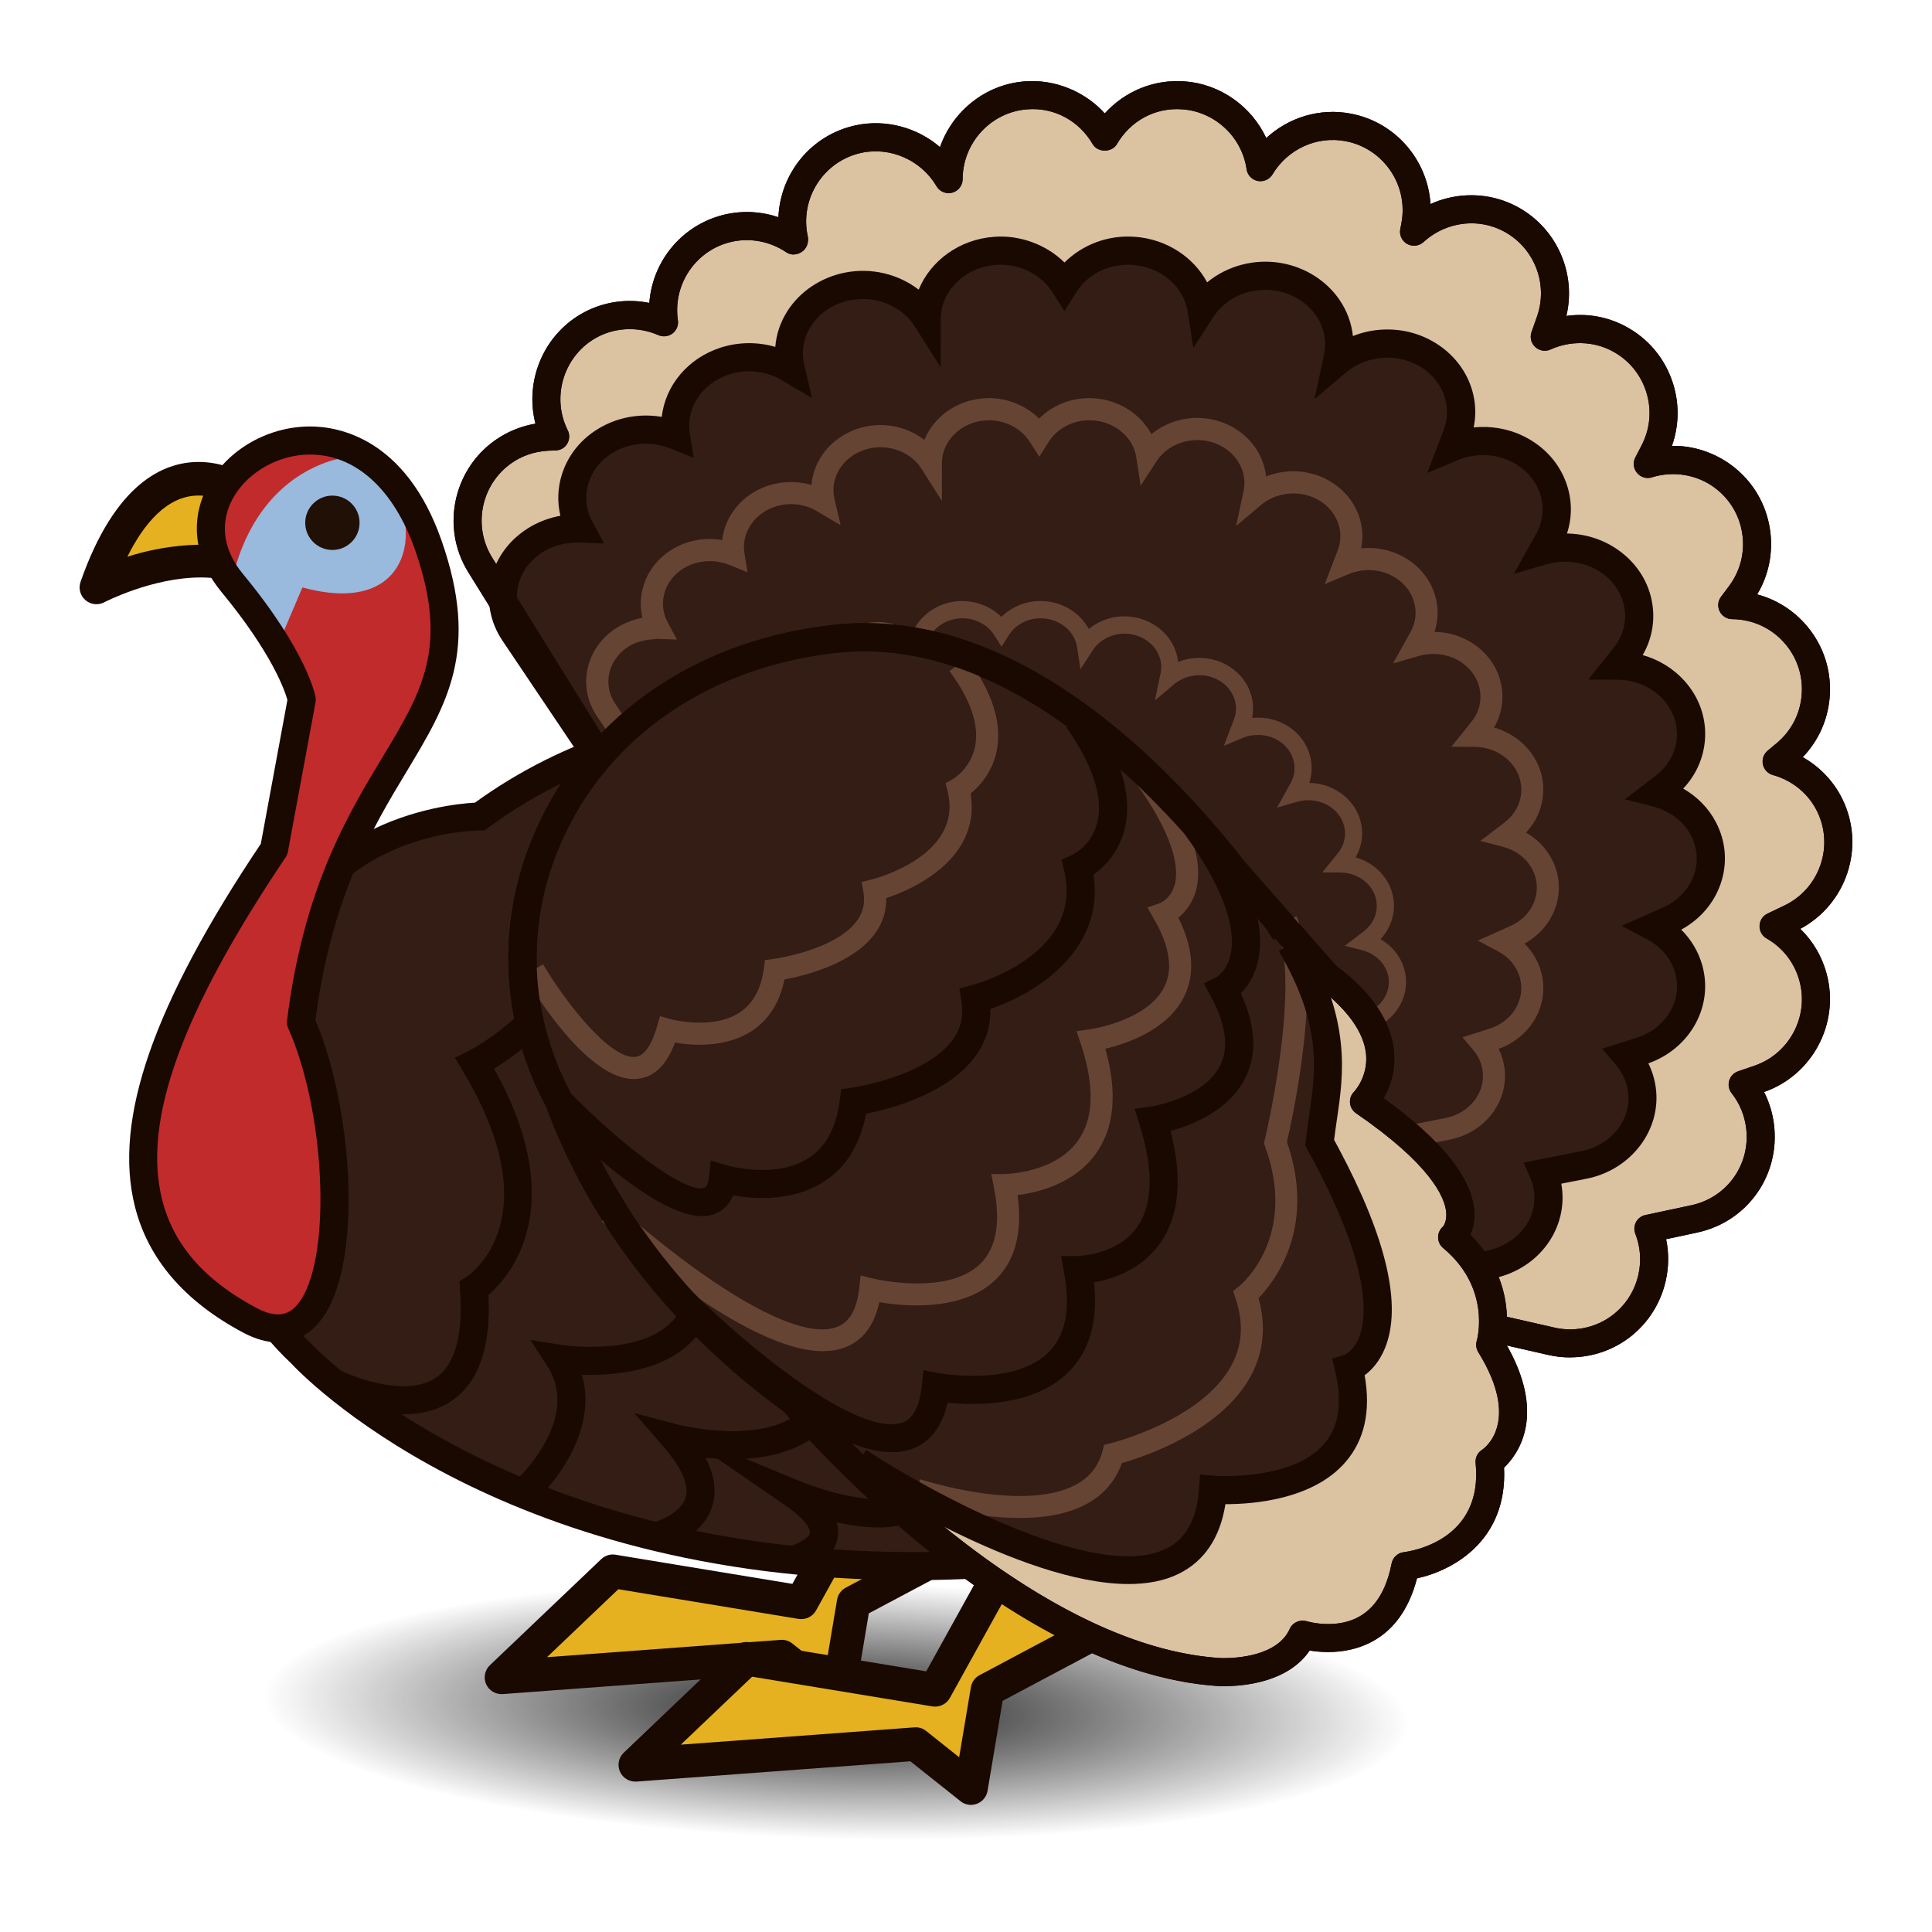<svg height="64" preserveAspectRatio="none" viewBox="0 0 64 64" width="64" xmlns="http://www.w3.org/2000/svg" xmlns:xlink="http://www.w3.org/1999/xlink"><radialGradient id="a" cx="15.438" cy="47.58" gradientTransform="matrix(1.263 .032 -.007 .284 8.543 42.644)" gradientUnits="userSpaceOnUse" r="15.021"><stop offset="0" stop-color="#1f1f1f"/><stop offset="1" stop-color="#0e0e0e" stop-opacity="0"/></radialGradient><path d="m46.885 57.151c-.061 2.551-8.706 4.403-19.302 4.136-10.596-.271-19.133-2.557-19.067-5.106.065-2.555 8.705-4.406 19.304-4.139 10.595.271 19.129 2.557 19.066 5.109z" fill="url(#a)"/><path d="m16.612 55.563 3.688-3.514 6.245 1.029 2.142-3.869-2.942-8.363 1.265-.852 4.464 11.389-3.197 1.699-.544 3.252-1.833-1.459c-0 0-3.011.223-9.287.688z" fill="#e5b120"/><path d="m27.732 56.891c-.124 0-.246-.041-.346-.121l-1.663-1.323-9.07.672c-.233.015-.454-.114-.549-.329s-.045-.466.125-.628l3.688-3.514c.126-.121.304-.175.474-.146l5.858.966 1.831-3.308-2.859-8.128c-.084-.239.004-.504.214-.646l1.265-.852c.141-.094.317-.12.476-.069.161.05.291.17.352.327l4.464 11.389c.103.263-.007.562-.257.694l-2.955 1.57-.499 2.981c-.033.194-.166.356-.349.427-.064.025-.132.037-.199.037zm-1.833-2.57c.125 0 .248.042.346.121l1.095.871.389-2.321c.029-.171.135-.318.288-.399l2.76-1.467-4.031-10.281-.333.224 2.799 7.958c.053.149.039.314-.038.454l-2.142 3.869c-.114.205-.345.313-.577.279l-5.972-.984-2.363 2.251 7.738-.573c.014-.001.027-.001.041-.001z" fill="#190901"/><path d="m21.045 58.462 3.688-3.514 6.245 1.029 2.141-3.869-2.941-8.363 1.265-.852 4.463 11.389-3.196 1.699-.544 3.252-1.833-1.459s-3.011.223-9.288.688z" fill="#e5b120"/><path d="m32.166 59.789c-.124 0-.246-.041-.346-.121l-1.663-1.323-9.071.672c-.234.013-.454-.114-.549-.329-.095-.215-.045-.466.125-.628l3.688-3.514c.126-.12.3-.174.474-.146l5.858.966 1.831-3.308-2.859-8.128c-.084-.239.004-.504.214-.646l1.265-.852c.141-.094.316-.12.476-.069.161.05.291.171.352.327l4.463 11.389c.103.263-.008.562-.257.694l-2.954 1.57-.499 2.981c-.033.194-.166.356-.349.427-.064.025-.132.037-.199.037zm-1.833-2.57c.125 0 .248.042.346.121l1.094.871.389-2.321c.029-.171.135-.318.288-.399l2.758-1.467-4.029-10.281-.333.224 2.798 7.958c.053.149.039.314-.038.454l-2.141 3.869c-.114.205-.347.315-.577.279l-5.972-.984-2.363 2.251 7.738-.573c.014-.001.027-.001.041-.001z" fill="#190901"/><path d="m60.622 26.692c-.362-.754-1.022-1.26-1.769-1.468l.3-.25c1.183-.986 1.342-2.744.355-3.926-.547-.657-1.332-.998-2.125-1.002l.267-.357c.921-1.234.666-2.981-.568-3.901-.744-.556-1.675-.676-2.498-.418l.208-.403c.709-1.366.177-3.049-1.19-3.758-.789-.41-1.679-.394-2.43-.054l.181-.512c.511-1.453-.252-3.044-1.705-3.555-1.007-.353-2.072-.085-2.807.59l.036-.186c.293-1.512-.695-2.974-2.207-3.267-1.187-.229-2.332.336-2.916 1.316-.183-1.266-1.222-2.283-2.55-2.38-1.1-.085-2.087.489-2.607 1.381-.521-.893-1.51-1.467-2.605-1.381-1.463.108-2.565 1.331-2.568 2.774-.593-1.015-1.783-1.587-2.99-1.325-1.504.329-2.458 1.814-2.129 3.318l.011.051c-.704-.479-1.612-.638-2.478-.336-1.285.446-2.031 1.738-1.841 3.035-.747-.328-1.626-.337-2.405.069-1.35.704-1.877 2.357-1.201 3.713-.54-.022-1.091.11-1.584.417-1.307.812-1.709 2.531-.897 3.839l8.168 13.149c2.184-1.85 5.005-2.972 8.091-2.972 6.918 0 12.526 5.609 12.526 12.529 0 .496-.036.982-.092 1.463l6.784 1.547c.209.049.418.07.623.07 1.271 0 2.42-.875 2.715-2.168.129-.564.076-1.129-.12-1.631l1.519-.324c1.413-.303 2.359-1.637 2.181-3.07-.064-.523-.27-.994-.575-1.381l.544-.186c1.384-.475 2.166-1.938 1.79-3.352-.197-.748-.684-1.348-1.311-1.707l.563-.27c1.388-.668 1.974-2.333 1.307-3.72z" fill="#dbc2a1"/><path d="m52.01 44.966c-.249 0-.494-.028-.729-.083l-6.782-1.546c-.23-.053-.386-.271-.358-.507.061-.515.089-.976.089-1.409 0-6.652-5.411-12.065-12.062-12.065-2.845 0-5.612 1.017-7.791 2.862-.102.088-.238.128-.373.104-.133-.021-.251-.099-.322-.214l-8.168-13.149c-.946-1.522-.477-3.532 1.046-4.479.362-.225.762-.375 1.178-.445-.371-1.432.281-2.995 1.638-3.703.659-.343 1.415-.444 2.134-.297.093-1.271.931-2.402 2.174-2.834.68-.237 1.428-.236 2.101-.005.066-1.458 1.085-2.722 2.549-3.042.997-.219 2.051.068 2.805.72.416-1.192 1.507-2.083 2.818-2.179.979-.075 1.976.328 2.64 1.062.665-.734 1.622-1.136 2.644-1.062 1.188.087 2.217.833 2.705 1.878.741-.682 1.769-1.008 2.812-.807 1.485.288 2.54 1.55 2.629 2.994.745-.341 1.624-.39 2.414-.113 1.584.557 2.467 2.222 2.087 3.819.668-.095 1.334.02 1.928.328.771.4 1.341 1.077 1.603 1.905.218.686.202 1.409-.036 2.075.681-.024 1.403.211 1.979.64.696.519 1.148 1.278 1.273 2.138.109.75-.041 1.497-.426 2.138.643.171 1.223.538 1.658 1.06.556.667.819 1.511.741 2.376-.067.743-.38 1.426-.89 1.956.572.323 1.036.812 1.323 1.408.757 1.574.126 3.464-1.404 4.279.42.407.723.921.875 1.5.435 1.636-.476 3.349-2.075 3.905.171.335.282.698.328 1.075.21 1.686-.884 3.226-2.544 3.581l-1.029.22c.096.454.091.925-.014 1.385-.34 1.489-1.643 2.529-3.168 2.529zm-6.903-2.443 6.384 1.455c.167.039.342.059.52.059 1.089 0 2.02-.743 2.262-1.807.104-.455.069-.925-.1-1.358-.05-.127-.041-.27.023-.39.064-.119.179-.205.312-.233l1.519-.324c1.186-.254 1.967-1.354 1.816-2.559-.052-.423-.218-.82-.479-1.15-.094-.118-.124-.274-.081-.419.042-.146.152-.26.295-.309l.544-.186c1.147-.394 1.803-1.621 1.491-2.793-.159-.605-.548-1.111-1.093-1.423-.149-.085-.239-.248-.232-.42.006-.173.107-.328.264-.402l.563-.27c1.154-.556 1.643-1.946 1.088-3.1-.285-.595-.823-1.04-1.475-1.221-.166-.046-.293-.181-.329-.35s.024-.344.156-.455l.3-.25c.477-.397.771-.957.826-1.575.056-.618-.132-1.221-.529-1.697-.439-.527-1.085-.832-1.771-.836-.175-.001-.335-.1-.413-.257-.078-.157-.062-.344.044-.485l.267-.357c.371-.498.526-1.109.437-1.724-.09-.614-.413-1.156-.91-1.527-.591-.441-1.374-.57-2.082-.348-.181.058-.373-.001-.494-.145s-.144-.345-.058-.512l.208-.403c.286-.551.341-1.18.153-1.772-.188-.591-.594-1.075-1.145-1.36-.622-.323-1.374-.338-2.024-.043-.17.078-.368.044-.506-.081-.137-.126-.186-.321-.124-.497l.181-.513c.425-1.208-.212-2.537-1.421-2.962-.802-.281-1.708-.085-2.338.494-.149.136-.367.16-.541.063-.175-.098-.268-.297-.229-.494l.036-.186c.243-1.257-.582-2.479-1.84-2.723-.967-.187-1.934.269-2.428 1.098-.101.169-.301.255-.49.218-.193-.039-.341-.194-.369-.389-.154-1.07-1.048-1.904-2.124-1.983-.907-.071-1.725.384-2.172 1.152-.166.286-.637.286-.803 0-.447-.767-1.269-1.226-2.168-1.152-1.198.088-2.137 1.104-2.139 2.312-0.0.209-.142.393-.344.448-.203.054-.417-.034-.522-.214-.502-.857-1.522-1.315-2.491-1.105-1.251.273-2.047 1.514-1.774 2.765.041.186-.031.403-.188.509-.157.107-.359.131-.516.025-.609-.415-1.377-.521-2.064-.282-1.05.365-1.695 1.429-1.534 2.529.025.167-.043.334-.178.437-.135.102-.315.123-.468.056-.646-.283-1.389-.264-2.004.056-1.113.58-1.562 1.968-1 3.094.074.147.064.322-.025.46-.089.138-.23.211-.41.212-.004 0-.009 0-.013 0-.523 0-.942.121-1.307.347-1.088.676-1.423 2.111-.748 3.199l7.89 12.701c2.278-1.773 5.089-2.744 7.975-2.744 7.163 0 12.991 5.829 12.991 12.994 0.0.349-.018.712-.053 1.102z" fill="#190901"/><path d="m8.459 16.582s-3.251-2.885-5.265 2.878c0 0 3.786-1.995 5.997 0z" fill="#e5b120"/><path d="m9.191 20.016c-.134 0-.268-.048-.373-.143-.546-.493-1.275-.744-2.165-.744-1.612 0-3.185.815-3.201.823-.202.106-.449.078-.622-.072-.173-.149-.237-.388-.162-.604 1.147-3.284 2.76-3.973 3.911-3.973 1.262 0 2.208.827 2.249.862.083.074.142.171.169.279l.731 2.878c.061.237-.042.486-.251.613-.089.054-.188.08-.287.08zm-2.611-3.601c-1.05 0-1.822.944-2.361 2.028 1.125-.37 2.865-.605 4.103-.146l-.354-1.394c-.231-.165-.766-.488-1.388-.488z" fill="#190901"/><path d="m56.43 27.456c-.318-.613-.899-1.024-1.558-1.193l.265-.203c1.041-.803 1.182-2.233.313-3.195-.482-.534-1.174-.812-1.872-.815l.234-.292c.812-1.004.587-2.424-.501-3.173-.656-.452-1.477-.55-2.201-.341l.183-.327c.626-1.111.155-2.48-1.049-3.058-.694-.333-1.479-.32-2.14-.043l.159-.417c.449-1.182-.223-2.476-1.504-2.893-.888-.287-1.824-.068-2.473.48l.032-.151c.258-1.229-.612-2.419-1.945-2.659-1.046-.185-2.055.274-2.569 1.071-.16-1.03-1.075-1.857-2.247-1.937-.968-.07-1.838.397-2.296 1.124-.461-.726-1.331-1.193-2.296-1.124-1.289.088-2.261 1.083-2.263 2.257-.523-.825-1.572-1.292-2.635-1.078-1.325.268-2.165 1.476-1.876 2.7l.009.042c-.62-.39-1.42-.52-2.183-.273-1.132.363-1.791 1.414-1.623 2.469-.658-.266-1.433-.274-2.12.057-1.189.572-1.655 1.917-1.058 3.021-.475-.019-.961.089-1.396.338-1.152.661-1.506 2.06-.79 3.124l7.196 10.7c1.924-1.508 4.411-2.42 7.13-2.42 6.095 0 11.039 4.563 11.039 10.192 0 .404-.032.801-.082 1.191l5.979 1.26c.184.037.367.057.548.057 1.119 0 2.132-.713 2.393-1.764.112-.461.067-.92-.106-1.328l1.339-.264c1.245-.246 2.08-1.332 1.922-2.498-.058-.424-.239-.809-.507-1.123l.479-.152c1.22-.385 1.908-1.577 1.577-2.727-.174-.607-.603-1.096-1.154-1.387l.496-.221c1.224-.543 1.739-1.898 1.15-3.027z" fill="#331d14"/><path d="m48.842 42.411c-.211 0-.426-.022-.64-.066l-6.401-1.349.054-.425c.053-.413.078-.784.078-1.133 0-5.364-4.743-9.728-10.574-9.728-2.503 0-4.933.825-6.844 2.322l-.394.308-7.475-11.115c-.41-.609-.546-1.333-.382-2.037.17-.735.642-1.355 1.326-1.749.302-.172.631-.292.974-.353-.109-.456-.092-.933.056-1.39.231-.712.747-1.292 1.455-1.632.57-.275 1.221-.361 1.846-.254.117-1.036.862-1.945 1.956-2.296.584-.188 1.224-.193 1.805-.023.034-.422.171-.826.405-1.191.414-.646 1.103-1.107 1.89-1.267.896-.18 1.788.05 2.456.562.395-.961 1.354-1.671 2.502-1.75.857-.066 1.731.261 2.327.851.595-.59 1.439-.919 2.33-.851 1.04.071 1.944.666 2.396 1.508.66-.542 1.559-.797 2.468-.637.793.143 1.493.589 1.924 1.227.245.364.393.77.437 1.189.652-.261 1.405-.291 2.087-.07.759.247 1.382.78 1.709 1.465.248.517.317 1.084.204 1.631.566-.055 1.125.038 1.629.279.721.346 1.242.935 1.471 1.661.164.521.159 1.065-.009 1.575.605.01 1.181.191 1.669.527.643.443 1.056 1.094 1.163 1.833.084.582-.03 1.161-.324 1.667.532.151 1.014.444 1.381.851.504.558.744 1.266.679 1.994-.054.594-.305 1.141-.718 1.578.467.268.846.653 1.086 1.118.334.64.388 1.367.151 2.045-.226.645-.684 1.173-1.302 1.51.327.324.565.721.692 1.165.391 1.357-.389 2.77-1.781 3.264.125.253.208.523.246.804.19 1.399-.816 2.725-2.292 3.017l-.838.165c.065.354.055.721-.033 1.081-.31 1.248-1.479 2.118-2.844 2.118zm-6.019-2.149 5.566 1.173c1.065.217 2.158-.412 2.394-1.364.085-.349.057-.706-.083-1.034l-.225-.526 1.901-.375c1.011-.199 1.678-1.051 1.552-1.979-.044-.322-.183-.628-.4-.885l-.453-.531 1.145-.364c.973-.308 1.531-1.254 1.271-2.156-.135-.468-.463-.86-.925-1.104l-.847-.447 1.371-.609c.495-.22.858-.603 1.024-1.078.152-.434.117-.898-.098-1.31-.241-.465-.701-.814-1.261-.958l-.925-.237 1.021-.785c.404-.312.651-.748.694-1.228.043-.467-.115-.924-.442-1.288-.377-.417-.935-.659-1.529-.662l-.964-.004.838-1.042c.305-.377.436-.837.368-1.298-.069-.481-.343-.908-.771-1.202-.512-.353-1.193-.456-1.809-.277l-1.085.313.733-1.313c.229-.408.279-.873.142-1.311-.15-.478-.501-.869-.986-1.102-.54-.259-1.195-.27-1.759-.033l-1 .418.546-1.43c.161-.426.142-.889-.057-1.303-.222-.463-.633-.812-1.157-.982-.693-.224-1.482-.069-2.029.393l-1.037.877.315-1.48c.092-.438 0-.891-.257-1.273-.291-.431-.771-.734-1.316-.832-.834-.149-1.674.211-2.097.866l-.662 1.025-.188-1.206c-.13-.832-.895-1.481-1.819-1.544-.791-.052-1.49.303-1.872.908l-.392.621-.394-.62c-.384-.606-1.108-.965-1.87-.909-1.026.07-1.83.858-1.832 1.795l-.002 1.595-.854-1.347c-.429-.676-1.289-1.044-2.151-.872-.541.109-1.012.421-1.291.857-.249.388-.328.842-.225 1.28l.261 1.104-.952-.562c-.526-.331-1.194-.417-1.792-.224-.892.286-1.441 1.107-1.306 1.954l.129.812-.762-.308c-.56-.227-1.209-.212-1.744.044-.476.229-.822.613-.974 1.082-.14.433-.097.895.123 1.3l.388.718-.815-.033c-.004 0-.008 0-.012 0-.456 0-.819.096-1.135.277-.458.263-.771.672-.883 1.153-.104.45-.016.915.249 1.308l6.924 10.295c2.007-1.435 4.479-2.221 7.018-2.221 6.342 0 11.503 4.78 11.503 10.657 0 .263-.013.535-.039.823z" fill="#190901"/><path d="m51.082 28.629c-.25-.483-.707-.806-1.226-.939l.209-.16c.819-.632.93-1.757.246-2.515-.38-.42-.923-.638-1.474-.641l.186-.229c.638-.79.461-1.908-.395-2.497-.517-.356-1.162-.433-1.732-.269l.144-.257c.493-.875.122-1.952-.826-2.407-.546-.262-1.163-.251-1.684-.034l.126-.329c.354-.93-.175-1.948-1.185-2.276-.698-.226-1.435-.054-1.945.378l.025-.119c.202-.968-.482-1.904-1.53-2.093-.823-.146-1.618.216-2.023.844-.125-.811-.846-1.461-1.768-1.524-.762-.055-1.447.313-1.807.884-.363-.571-1.049-.939-1.807-.884-1.015.069-1.779.853-1.781 1.776-.412-.649-1.237-1.016-2.074-.848-1.043.21-1.704 1.162-1.477 2.125l.007.033c-.488-.307-1.118-.409-1.718-.215-.891.286-1.409 1.113-1.277 1.943-.518-.209-1.128-.215-1.668.044-.935.45-1.302 1.509-.832 2.378-.374-.015-.757.07-1.099.266-.907.521-1.186 1.621-.621 2.458l5.664 8.421c1.514-1.188 3.471-1.904 5.611-1.904 4.796 0 8.687 3.591 8.687 8.021 0 .318-.025.629-.064.938l4.705.99c.145.029.289.045.432.045.881 0 1.678-.561 1.883-1.387.088-.363.053-.725-.084-1.047l1.054-.207c.979-.193 1.637-1.049 1.513-1.965-.046-.334-.188-.637-.398-.885l.376-.119c.96-.303 1.502-1.241 1.241-2.146-.137-.479-.475-.862-.908-1.092l.39-.174c.964-.428 1.369-1.493.905-2.382z" fill="#331d14"/><path d="m45.111 40.397c-.167 0-.335-.018-.504-.052l-5.038-1.061.043-.334c.037-.294.062-.589.062-.892 0-4.222-3.733-7.655-8.322-7.655-1.971 0-3.884.648-5.386 1.826l-.31.243-5.883-8.748c-.323-.479-.431-1.049-.302-1.603.134-.578.505-1.067 1.044-1.376.237-.136.497-.229.767-.278-.086-.359-.073-.734.044-1.094.182-.561.588-1.017 1.144-1.285.449-.217.961-.285 1.453-.199.092-.815.679-1.531 1.539-1.807.461-.147.964-.151 1.42-.018.027-.332.135-.65.319-.938.326-.508.868-.872 1.487-.997.705-.143 1.407.039 1.932.442.311-.756 1.066-1.315 1.97-1.376.669-.057 1.361.205 1.831.67.468-.465 1.136-.722 1.834-.67.818.056 1.53.524 1.886 1.187.52-.427 1.227-.628 1.942-.501.624.112 1.175.464 1.513.966.193.286.31.606.344.936.513-.205 1.105-.229 1.643-.056.598.194 1.088.615 1.347 1.154.194.407.249.853.16 1.284.439-.046.884.029 1.281.22.566.271.978.736 1.158 1.307.129.41.125.838-.008 1.239.477.008.931.151 1.313.415.506.348.83.86.915 1.442.066.458-.023.914-.255 1.313.419.119.798.349 1.087.669.396.439.586.997.534 1.57-.042.467-.239.897-.564 1.241.367.211.665.515.854.88.264.503.306 1.075.119 1.609-.177.507-.537.923-1.024 1.188.259.255.446.568.546.917.308 1.067-.306 2.179-1.402 2.568.099.199.164.413.194.633.149 1.102-.644 2.145-1.804 2.373l-.66.13c.051.279.043.567-.025.852-.244.982-1.164 1.666-2.238 1.666zm-4.737-1.69 4.381.923c.836.167 1.698-.325 1.885-1.072.066-.275.044-.558-.066-.816l-.176-.414 1.496-.294c.781-.154 1.318-.839 1.221-1.558-.035-.254-.144-.495-.315-.697l-.354-.419.899-.285c.766-.241 1.205-.986 1-1.696-.105-.368-.363-.677-.728-.87l-.664-.351 1.075-.48c.391-.173.678-.474.809-.848.118-.341.091-.707-.078-1.031-.189-.366-.551-.641-.992-.754l-.729-.188.808-.617c.317-.245.512-.588.545-.965.033-.368-.091-.728-.349-1.014-.297-.328-.735-.518-1.204-.521l-.761-.004.664-.821c.238-.295.341-.658.288-1.021-.055-.378-.271-.714-.605-.945-.402-.277-.941-.359-1.424-.218l-.854.245.576-1.032c.181-.321.221-.687.111-1.031-.118-.376-.394-.684-.776-.868-.425-.203-.942-.212-1.384-.026l-.789.33.432-1.126c.128-.335.112-.699-.044-1.024-.174-.365-.498-.64-.912-.774-.545-.177-1.166-.054-1.596.31l-.816.69.248-1.165c.072-.345 0-.701-.203-1.002-.229-.339-.605-.578-1.034-.655-.663-.114-1.318.167-1.651.682l-.522.808-.146-.951c-.101-.654-.703-1.166-1.432-1.215l-.125-.004c-.552 0-1.067.275-1.347.719l-.308.489-.311-.488c-.282-.444-.8-.72-1.349-.72l-.124.004c-.808.055-1.44.675-1.441 1.412l-.002 1.256-.672-1.061c-.337-.531-1.01-.82-1.693-.686-.426.086-.796.332-1.016.674-.195.305-.258.663-.177 1.008l.205.869-.749-.442c-.416-.262-.942-.329-1.411-.177-.702.225-1.134.872-1.028 1.538l.102.639-.6-.243c-.442-.178-.953-.167-1.373.035-.374.18-.646.482-.765.851-.11.341-.076.704.097 1.023l.305.564-.641-.025c-.363.029-.652.074-.903.218-.36.207-.607.529-.695.907-.083.354-.013.72.196 1.029l5.449 8.103c1.578-1.129 3.523-1.747 5.522-1.747 4.992 0 9.052 3.762 9.052 8.387 0.0.206-.01.42-.03.647z" fill="#664434"/><path d="m46.143 31.928c-.194-.375-.55-.627-.954-.73l.163-.125c.638-.492.724-1.368.191-1.958-.296-.327-.719-.497-1.147-.499l.145-.179c.497-.615.359-1.485-.307-1.944-.402-.277-.905-.337-1.349-.209l.111-.2c.384-.681.096-1.52-.643-1.874-.426-.204-.906-.196-1.311-.026l.098-.256c.275-.724-.136-1.517-.922-1.772-.544-.176-1.117-.042-1.515.294l.02-.093c.157-.753-.375-1.482-1.191-1.629-.641-.113-1.26.168-1.575.657-.097-.631-.658-1.138-1.376-1.187-.593-.043-1.127.244-1.406.688-.282-.444-.815-.731-1.406-.688-.79.054-1.385.664-1.387 1.383-.32-.506-.962-.791-1.614-.661-.812.164-1.327.904-1.149 1.654l.005.025c-.38-.239-.87-.318-1.337-.168-.693.223-1.097.867-.994 1.513-.403-.163-.878-.168-1.299.035-.728.35-1.014 1.175-.648 1.851-.291-.012-.589.055-.855.207-.706.405-.923 1.262-.483 1.914l4.409 6.557c1.179-.926 2.702-1.483 4.368-1.483 3.734 0 6.762 2.796 6.762 6.245 0 .246-.02.49-.05.729l3.663.771c.112.023.225.035.336.035.686 0 1.306-.436 1.466-1.08.068-.281.041-.564-.065-.814l.82-.162c.762-.148 1.273-.814 1.178-1.529-.036-.26-.147-.496-.311-.688l.293-.094c.747-.236 1.169-.965.966-1.67-.106-.373-.369-.672-.707-.85l.304-.137c.75-.332 1.065-1.163.704-1.854z" fill="#331d14"/><path d="m41.495 41.09c-.131 0-.264-.014-.395-.041l-3.92-.825.033-.261c.028-.227.048-.458.048-.692 0-3.286-2.906-5.961-6.478-5.961-1.536 0-3.024.506-4.192 1.423l-.241.189-4.58-6.811c-.251-.373-.335-.816-.235-1.248.104-.45.393-.83.813-1.071.185-.105.386-.178.596-.216-.067-.28-.056-.572.035-.852.141-.437.458-.792.891-1.0.35-.168.747-.222 1.131-.155.071-.634.528-1.192 1.197-1.407.358-.115.75-.118 1.106-.014.021-.258.105-.506.248-.73.253-.396.676-.679 1.158-.776.549-.11 1.095.031 1.504.344.242-.589.83-1.024 1.533-1.072.531-.034 1.061.16 1.425.521.364-.361.894-.561 1.428-.521.638.043 1.191.407 1.468.923.404-.332.952-.491 1.513-.39.485.087.914.361 1.178.751.15.223.24.472.268.729.399-.16.86-.179 1.279-.043.465.151.847.479 1.048.898.151.317.193.664.124 1.0.353-.035.69.023.998.171.44.211.761.572.9 1.017.102.319.098.653-.005.965.371.006.724.118 1.022.323.394.271.646.67.713 1.123.052.356-.019.711-.199 1.021.326.093.621.271.846.521.309.342.457.776.417 1.222-.033.364-.188.7-.44.967.285.164.518.4.665.685.205.392.238.838.093 1.253-.139.395-.419.719-.798.925.201.198.348.442.425.715.239.83-.238 1.695-1.091 1.998.076.155.127.32.151.492.115.86-.502 1.672-1.405 1.848l-.514.102c.041.218.034.442-.02.663-.189.765-.906 1.297-1.742 1.297zm-3.688-1.316 3.411.719c.656.133 1.322-.254 1.467-.835.052-.214.034-.434-.051-.635l-.138-.322 1.164-.23c.609-.118 1.026-.651.951-1.212-.027-.197-.112-.385-.245-.541l-.277-.325.7-.225c.597-.188.938-.768.779-1.319-.082-.288-.283-.528-.566-.677l-.517-.271.836-.377c.305-.135.527-.368.629-.659.094-.266.072-.551-.06-.803-.148-.285-.43-.499-.772-.586l-.567-.146.628-.481c.247-.191.398-.458.425-.752.025-.286-.071-.566-.271-.789-.231-.255-.573-.403-.938-.405l-.592-.003.517-.639c.187-.23.267-.512.226-.794-.043-.294-.211-.556-.472-.736-.314-.216-.732-.278-1.108-.17l-.663.191.446-.803c.142-.25.172-.536.087-.805-.092-.292-.307-.532-.604-.674-.33-.159-.733-.166-1.077-.021l-.613.257.335-.877c.099-.261.087-.544-.034-.797-.136-.284-.388-.498-.71-.603-.427-.136-.908-.042-1.243.241l-.633.535.19-.904c.056-.27 0-.547-.158-.781-.178-.264-.471-.449-.806-.509-.507-.089-1.026.13-1.285.531l-.407.63-.113-.741c-.078-.509-.547-.907-1.114-.945l-.098-.004c-.43 0-.831.214-1.048.559l-.24.381-.241-.38c-.22-.346-.622-.561-1.05-.561l-.096.003c-.629.043-1.122.526-1.123 1.1l-.002.978-.523-.826c-.262-.414-.788-.641-1.318-.534-.332.067-.62.258-.791.525-.152.238-.201.516-.138.785l.16.676-.583-.344c-.324-.204-.732-.257-1.099-.138-.546.176-.882.679-.8 1.197l.079.498-.467-.189c-.344-.14-.742-.13-1.068.027-.292.14-.503.375-.596.663-.086.265-.06.548.075.797l.238.44-.5-.021c-.003 0-.005 0-.008 0-.28 0-.501.059-.695.17-.281.161-.473.412-.542.706-.064.276-.01.561.152.801l4.242 6.309c1.228-.879 2.742-1.36 4.299-1.36 3.885 0 7.046 2.929 7.046 6.529 0.0.161-.007.327-.023.503z" fill="#664434"/><path d="m52.01 44.966c-.249 0-.494-.028-.729-.083l-6.782-1.546c-.23-.053-.386-.271-.358-.507.061-.515.089-.976.089-1.409 0-6.652-5.411-12.065-12.062-12.065-2.845 0-5.612 1.017-7.791 2.862-.102.088-.238.128-.373.104-.133-.021-.251-.099-.322-.214l-8.168-13.149c-.946-1.522-.477-3.532 1.046-4.479.362-.225.762-.375 1.178-.445-.371-1.432.281-2.995 1.638-3.703.659-.343 1.415-.444 2.134-.297.093-1.271.931-2.402 2.174-2.834.68-.237 1.428-.236 2.101-.005.066-1.458 1.085-2.722 2.549-3.042.997-.219 2.051.068 2.805.72.416-1.192 1.507-2.083 2.818-2.179.979-.075 1.976.328 2.64 1.062.665-.734 1.622-1.136 2.644-1.062 1.188.087 2.217.833 2.705 1.878.741-.682 1.769-1.008 2.812-.807 1.485.288 2.54 1.55 2.629 2.994.745-.341 1.624-.39 2.414-.113 1.584.557 2.467 2.222 2.087 3.819.668-.095 1.334.02 1.928.328.771.4 1.341 1.077 1.603 1.905.218.686.202 1.409-.036 2.075.681-.024 1.403.211 1.979.64.696.519 1.148 1.278 1.273 2.138.109.75-.041 1.497-.426 2.138.643.171 1.223.538 1.658 1.06.556.667.819 1.511.741 2.376-.067.743-.38 1.426-.89 1.956.572.323 1.036.812 1.323 1.408.757 1.574.126 3.464-1.404 4.279.42.407.723.921.875 1.5.435 1.636-.476 3.349-2.075 3.905.171.335.282.698.328 1.075.21 1.686-.884 3.226-2.544 3.581l-1.029.22c.096.454.091.925-.014 1.385-.34 1.489-1.643 2.529-3.168 2.529zm-6.903-2.443 6.384 1.455c.167.039.342.059.52.059 1.089 0 2.02-.743 2.262-1.807.104-.455.069-.925-.1-1.358-.05-.127-.041-.27.023-.39.064-.119.179-.205.312-.233l1.519-.324c1.186-.254 1.967-1.354 1.816-2.559-.052-.423-.218-.82-.479-1.15-.094-.118-.124-.274-.081-.419.042-.146.152-.26.295-.309l.544-.186c1.147-.394 1.803-1.621 1.491-2.793-.159-.605-.548-1.111-1.093-1.423-.149-.085-.239-.248-.232-.42.006-.173.107-.328.264-.402l.563-.27c1.154-.556 1.643-1.946 1.088-3.1-.285-.595-.823-1.04-1.475-1.221-.166-.046-.293-.181-.329-.35s.024-.344.156-.455l.3-.25c.477-.397.771-.957.826-1.575.056-.618-.132-1.221-.529-1.697-.439-.527-1.085-.832-1.771-.836-.175-.001-.335-.1-.413-.257-.078-.157-.062-.344.044-.485l.267-.357c.371-.498.526-1.109.437-1.724-.09-.614-.413-1.156-.91-1.527-.591-.441-1.374-.57-2.082-.348-.181.058-.373-.001-.494-.145s-.144-.345-.058-.512l.208-.403c.286-.551.341-1.18.153-1.772-.188-.591-.594-1.075-1.145-1.36-.622-.323-1.374-.338-2.024-.043-.17.078-.368.044-.506-.081-.137-.126-.186-.321-.124-.497l.181-.513c.425-1.208-.212-2.537-1.421-2.962-.802-.281-1.708-.085-2.338.494-.149.136-.367.16-.541.063-.175-.098-.268-.297-.229-.494l.036-.186c.243-1.257-.582-2.479-1.84-2.723-.967-.187-1.934.269-2.428 1.098-.101.169-.301.255-.49.218-.193-.039-.341-.194-.369-.389-.154-1.07-1.048-1.904-2.124-1.983-.907-.071-1.725.384-2.172 1.152-.166.286-.637.286-.803 0-.447-.767-1.269-1.226-2.168-1.152-1.198.088-2.137 1.104-2.139 2.312-0.0.209-.142.393-.344.448-.203.054-.417-.034-.522-.214-.502-.857-1.522-1.315-2.491-1.105-1.251.273-2.047 1.514-1.774 2.765.041.186-.031.403-.188.509-.157.107-.359.131-.516.025-.609-.415-1.377-.521-2.064-.282-1.05.365-1.695 1.429-1.534 2.529.025.167-.043.334-.178.437-.135.102-.315.123-.468.056-.646-.283-1.389-.264-2.004.056-1.113.58-1.562 1.968-1 3.094.074.147.064.322-.025.46-.089.138-.23.211-.41.212-.004 0-.009 0-.013 0-.523 0-.942.121-1.307.347-1.088.676-1.423 2.111-.748 3.199l7.89 12.701c2.278-1.773 5.089-2.744 7.975-2.744 7.163 0 12.991 5.829 12.991 12.994 0.0.349-.018.712-.053 1.102z" fill="#190901"/><path d="m8.924 32.932s-4.209 6.967 1.07 11.924c0 0 7.137 7.742 22.314 6.969 15.177-.773 16.105-17.654 7.123-23.539-8.981-5.885-17.653-5.576-23.539-1.239 0 0-6.04 0-6.969 5.885z" fill="#331d14"/><g fill="#190901"><path d="m30.199 52.344c-0 0-.001 0-.002 0-13.772 0-20.274-6.88-20.544-7.173-5.151-4.834-1.634-11.573-1.174-12.396.933-5.572 6.258-6.131 7.254-6.186 2.918-2.112 6.448-3.228 10.218-3.228 4.456 0 9.205 1.569 13.735 4.537 4.708 3.085 7.019 9.409 5.494 15.039-1.519 5.604-6.202 9.014-12.849 9.353-.73.037-1.44.055-2.133.055zm-4.247-28.054c-3.62 0-7.003 1.083-9.783 3.131l-.122.09-.152 0c-.231 0-5.656.08-6.511 5.492l-.061.168c-.164.271-3.948 6.709.99 11.346.087.092 6.544 6.896 19.885 6.897h.001c.678 0 1.373-.018 2.087-.054 6.219-.317 10.592-3.477 11.999-8.668 1.422-5.252-.726-11.147-5.107-14.019-4.378-2.869-8.951-4.385-13.225-4.385z"/><path d="m13.365 46.851c-1.274 0-2.494-.618-2.566-.655l.425-.826c.568.291 2.25.907 3.2.278.653-.434.927-1.418.815-2.925l-.021-.277.236-.149c.114-.074 2.823-1.92-.125-6.827l-.259-.431.451-.225c.023-.012 2.358-1.194 3.025-3.278.336-1.052.192-2.175-.43-3.34l.82-.438c.745 1.396.911 2.765.493 4.066-.605 1.884-2.269 3.092-3.064 3.578 2.545 4.562.536 6.87-.184 7.498.086 1.734-.333 2.918-1.245 3.522-.477.315-1.028.428-1.57.428z"/><path d="m17.624 49.82-.615-.697c.023-.02 2.286-2.058 1.126-3.861l-.562-.872 1.025.162c.029.006 2.785.424 3.809-.945.648-.867.484-2.394-.476-4.414l.839-.398c1.134 2.387 1.262 4.194.379 5.371-.951 1.269-2.801 1.406-3.873 1.376.515 1.749-.78 3.51-1.654 4.279z"/><path d="m21.81 51.347-.21-.905c.254-.061.948-.325 1.106-.817.167-.521-.291-1.199-.704-1.676l-.987-1.136 1.456.382c.028.007 2.763.707 4.089-.461.612-.54.841-1.438.68-2.67l.921-.121c.205 1.56-.128 2.733-.988 3.489-1.075.944-2.711.974-3.803.857.306.587.38 1.131.219 1.625-.355 1.093-1.721 1.419-1.779 1.433z"/><path d="m26.375 52.125-.231-.9c.267-.069.657-.272.687-.444.005-.032.03-.331-.834-.926l-3.617-2.491 4.058 1.679c1.16.481 3.03.914 3.561.384.27-.27.215-.908-.153-1.8l.859-.355c.536 1.299.52 2.245-.05 2.813-.668.665-1.908.577-2.941.34.052.174.062.348.032.521-.151.846-1.246 1.148-1.371 1.181z"/></g><path d="m18.526 36.493c-3.407-6.348.619-14.401 9.137-15.331 8.517-.929 15.316 10.707 15.316 10.707s8.224 16.395-11.444 17.479c0-0-9.544-3.482-13.009-12.855z" fill="#331d14"/><path d="m31.465 49.817-.089-.032c-.398-.146-9.787-3.665-13.285-13.131-1.657-3.077-1.672-6.678-.017-9.822 1.808-3.433 5.285-5.667 9.539-6.132 8.697-.957 15.494 10.467 15.768 10.935.161.319 3.572 7.251.497 12.556-1.964 3.388-6.108 5.279-12.317 5.621zm-2.829-28.243c-.305 0-.613.017-.923.05-3.942.43-7.156 2.486-8.817 5.641-1.509 2.866-1.495 6.148.04 9.008 3.204 8.654 11.723 12.23 12.673 12.605 5.818-.338 9.675-2.07 11.463-5.15 2.825-4.867-.475-11.583-.508-11.651-.048-.079-6.234-10.503-13.928-10.503z" fill="#190901"/><path d="m14.189 18.065c-2.323-6.659-9.448-2.323-6.504 1.239 2.081 2.519 2.31 3.872 2.31 3.872l-.916 4.956c-4.619 6.87-6.504 12.571-.807 15.602 3.45 1.836 3.357-6.154 1.698-9.871 1.161-9.293 6.435-9.449 4.22-15.797z" fill="#c12b2b"/><path d="m7.685 19.304s.426-3.098 3.233-4.027 4.221 5.578-.9 4.183l-.827 1.939z" fill="#99b9dd"/><path d="m9.208 44.468s0 0-0 0c-.361 0-.75-.109-1.154-.324-1.945-1.035-3.152-2.442-3.587-4.185-.718-2.87.609-6.688 4.173-12.007l.881-4.765c-.08-.291-.497-1.534-2.193-3.587-.85-1.028-1.039-2.252-.519-3.356.596-1.266 1.99-2.117 3.467-2.117.912 0 3.161.369 4.353 3.786 1.264 3.624.192 5.402-1.165 7.654-1.106 1.835-2.481 4.116-3.017 8.228 1.201 2.807 1.582 7.794.309 9.756-.492.759-1.113.918-1.547.918zm1.067-29.412c-1.107 0-2.187.651-2.626 1.584-.366.777-.226 1.618.395 2.369 2.135 2.584 2.399 4.03 2.41 4.09.009.054.009.108-.001.162l-.916 4.956c-.012.062-.036.122-.071.175-3.448 5.127-4.75 8.731-4.097 11.343.374 1.497 1.396 2.671 3.122 3.59.269.143.51.216.718.216h0c.191 0 .479-.052.767-.495 1.012-1.56.787-6.266-.431-8.992-.035-.077-.047-.163-.037-.247.548-4.387 1.996-6.789 3.159-8.718 1.327-2.202 2.204-3.656 1.084-6.869-.701-2.009-1.968-3.162-3.476-3.162z" fill="#190901"/><path d="m26.26 46.384s7.132 8.539 14.102 9.004c0 0 2.167.154 2.787-1.238 0 0 2.789.883 3.407-2.27 0 0 3.099-.363 2.788-3.461 0 0 1.747-1.084.021-3.871 0 0 .597-2.014-1.262-3.562 0 0 1.594-1.395-2.92-4.492 0 0 1.836-1.859-1.261-4.181l-3.135-3.566s2.051 2.784 2.051 9.107c0 8.553-12.553 10.854-16.579 8.531z" fill="#dbc2a1"/><path d="m40.553 55.857c-.141 0-.225-.006-.225-.006-7.084-.473-14.128-8.815-14.425-9.17-.145-.173-.144-.425.001-.597.146-.174.394-.216.587-.104.882.509 2.255.788 3.869.788 4.988 0 12.014-2.767 12.014-8.917 0-6.1-1.94-8.805-1.96-8.832-.147-.2-.111-.481.083-.637.192-.155.477-.132.64.055l3.135 3.566c1.168.863 1.834 1.853 1.91 2.877.048.645-.154 1.161-.349 1.499 1.93 1.39 2.94 2.651 3.005 3.755.019.321-.046.577-.131.77 1.4 1.383 1.26 2.99 1.152 3.562 1.392 2.373.448 3.688-.035 4.152.118 2.395-1.666 3.402-2.884 3.666-.546 2.115-2.062 2.441-2.943 2.441-.237 0-.447-.022-.612-.05-.719 1.057-2.19 1.18-2.832 1.18zm-12.68-8.402c2.324 2.398 7.514 7.135 12.52 7.469.008.001.066.004.16.004.408 0 1.771-.069 2.171-.968.096-.215.337-.32.563-.254.003.001.306.093.71.093 1.134 0 1.842-.676 2.103-2.009.039-.196.201-.347.4-.371.271-.034 2.638-.401 2.382-2.954-.018-.176.066-.348.217-.44.05-.033 1.313-.903-.129-3.232-.069-.112-.088-.249-.05-.376.02-.068.475-1.75-1.114-3.074-.104-.087-.165-.215-.167-.351-.001-.136.057-.266.159-.355-.002 0 .142-.155.109-.484-.048-.491-.5-1.568-2.986-3.275-.113-.077-.187-.202-.2-.339-.013-.137.035-.272.132-.37.017-.018.462-.494.401-1.23-.062-.73-.617-1.509-1.609-2.253l-1.217-1.378c.463 1.519.876 3.677.876 6.547 0 6.792-7.569 9.847-12.943 9.847-.902 0-1.744-.084-2.487-.244z" fill="#190901"/><circle cx="11.011" cy="17.318" fill="#211005" r=".9"/><path d="m23.791 42.069s3.447 6.309 4.279 6.252 11.726 6.994 12.114 1.027c0 0 4.951.619 4.5-4.027 0 0 1.949-.635.5-3.717l-1.467-3.752s.709-1.391-.413-4.455c-1.121-3.066-4.338-6.814-6.814-7.125-2.478-.31-19.048 1.238-12.698 15.796z" fill="#331d14"/><path d="m30.365 49.349s5.684 1.885 6.508-1.184c0 0 5.703-1.375 4.402-5.271 0 0 2.177-1.742.976-5.041 0 0 1.276-5.28.361-7.352" fill="#331d14"/><path d="m33.771 50.286c-1.711 0-3.418-.556-3.521-.591l.23-.693c.034.011 3.422 1.114 5.159.181.458-.247.747-.611.881-1.112l.057-.21.211-.051c.029-.007 2.988-.743 3.99-2.552.378-.685.428-1.42.151-2.248l-.08-.24.197-.16c.08-.065 1.953-1.635.861-4.632l-.037-.104.025-.107c.013-.052 1.237-5.183.382-7.119l.67-.295c.891 2.018-.133 6.69-.315 7.479.986 2.843-.413 4.627-.941 5.17.26.936.168 1.813-.274 2.611-1.004 1.812-3.515 2.643-4.254 2.853-.21.596-.605 1.053-1.178 1.361-.635.341-1.424.459-2.213.459z" fill="#664434"/><path d="m20.181 40.188s8.096 7.461 8.646 2.518c0 0 5.407 1.346 4.455-3.449 0 0 4.464 0 2.865-4.795 0 0 4.474-.602 2.396-4.198 0 0 2.278-.789-.938-4.964" fill="#331d14"/><path d="m27.269 44.761c-2.584 0-6.818-3.827-7.335-4.304l.495-.537c1.453 1.338 5.594 4.677 7.295 4.037.418-.156.66-.579.74-1.291l.046-.415.405.101c.025.007 2.437.586 3.547-.475.54-.516.695-1.373.462-2.549l-.086-.436.443-.001c.017 0 1.65-.02 2.427-1.101.527-.734.559-1.816.093-3.214l-.14-.418.438-.06c.019-.003 1.916-.275 2.476-1.416.287-.588.171-1.34-.347-2.237l-.222-.383.418-.145c.01-.003.358-.142.487-.601.133-.472.103-1.592-1.595-3.795l.58-.446c1.456 1.891 2.031 3.395 1.71 4.469-.12.401-.353.679-.574.854.495.991.562 1.867.197 2.609-.547 1.113-1.916 1.569-2.613 1.734.408 1.451.302 2.62-.317 3.48-.725 1.005-1.944 1.289-2.59 1.368.169 1.238-.08 2.184-.743 2.816-1.104 1.051-3.019.87-3.838.731-.167.775-.551 1.28-1.148 1.503-.217.082-.457.119-.711.119z" fill="#664434"/><path d="m17.676 32.129s3.37 5.723 4.438 1.981c0 0 3.17.898 3.551-1.981 0 0 3.678-.479 3.296-2.64 0 0 3.411-.849 2.784-3.363 0 0 2.147-1.208 0-4.112" fill="#331d14"/><path d="m20.994 35.745c-1.534 0-3.288-2.843-3.633-3.43l.63-.371c.787 1.334 2.257 3.168 3.062 3.066.363-.046.586-.569.709-1l.1-.35.351.099c.014.004 1.386.376 2.292-.221.44-.291.708-.78.798-1.457l.037-.278.278-.037c.021-.002 2.047-.279 2.768-1.263.208-.284.278-.594.216-.951l-.06-.335.331-.083c.125-.032 3.049-.792 2.518-2.92l-.067-.271.243-.137c.021-.012.582-.346.732-1.07.146-.707-.139-1.549-.847-2.506l.588-.435c.842 1.138 1.168 2.183.971 3.105-.153.716-.587 1.165-.858 1.384.179 1.087-.287 2.04-1.357 2.768-.536.365-1.102.587-1.439.7.01.43-.117.827-.38 1.185-.732.998-2.348 1.39-2.992 1.51-.154.761-.516 1.333-1.078 1.703-.874.576-1.99.483-2.545.387-.272.728-.679 1.13-1.213 1.198-.05.007-.101.01-.151.01z" fill="#664434"/><path d="m40.553 55.857c-.141 0-.225-.006-.225-.006-6.887-.46-13.792-8.423-14.387-9.126-2.594-1.899-6.043-5.18-7.851-10.071-1.657-3.077-1.672-6.678-.017-9.822 1.808-3.433 5.285-5.667 9.539-6.132 5.661-.617 10.539 3.964 13.543 7.76l3.116 3.545c1.168.863 1.834 1.853 1.91 2.877.048.645-.154 1.161-.349 1.499 1.93 1.39 2.94 2.651 3.005 3.755.019.321-.046.577-.131.77 1.4 1.383 1.26 2.99 1.152 3.562 1.392 2.373.448 3.688-.035 4.152.118 2.395-1.666 3.402-2.884 3.666-.546 2.115-2.062 2.441-2.943 2.441-.237 0-.447-.022-.612-.05-.719 1.057-2.19 1.18-2.832 1.18zm-11.917-34.283c-.305 0-.613.017-.923.05-3.942.43-7.156 2.486-8.817 5.641-1.509 2.866-1.495 6.148.04 9.008 1.765 4.762 5.104 7.916 7.599 9.735.031.022.059.049.083.078.07.084 7.073 8.39 13.775 8.837.008.001.066.004.16.004.408 0 1.771-.069 2.171-.968.096-.215.337-.32.563-.254.003.001.306.093.71.093 1.134 0 1.842-.676 2.103-2.009.039-.196.201-.347.4-.371.271-.034 2.638-.401 2.382-2.954-.018-.176.066-.347.217-.44.05-.033 1.313-.903-.129-3.232-.069-.112-.088-.249-.05-.376.02-.068.475-1.75-1.114-3.074-.104-.087-.165-.215-.167-.351-.001-.136.057-.266.159-.355-.002 0 .142-.155.109-.484-.048-.491-.5-1.568-2.986-3.275-.113-.077-.187-.202-.2-.339-.013-.137.035-.272.132-.37.017-.018.462-.494.401-1.23-.062-.73-.617-1.509-1.609-2.253l-3.202-3.628c-2.221-2.805-6.686-7.481-11.806-7.481z" fill="#190901"/><path d="m23.264 40.285c-1.576 0-4.24-2.612-5.071-3.469l.667-.646c1.657 1.707 3.855 3.397 4.476 3.178.099-.033.136-.234.149-.351l.062-.55.531.157c.017.006 1.628.468 2.719-.247.566-.371.911-1.018 1.024-1.922l.044-.354.354-.049c.024-.004 2.431-.352 3.335-1.581.28-.382.377-.804.296-1.289l-.069-.416.409-.109c.152-.041 3.716-1.023 3.065-3.786l-.088-.374.351-.157c.021-.01.629-.302.827-1.048.219-.818-.134-1.918-1.019-3.181l.762-.533c1.069 1.528 1.456 2.866 1.148 3.978-.208.752-.687 1.205-1.013 1.438.373 2.489-1.866 3.923-3.417 4.448.014.576-.156 1.106-.506 1.582-.911 1.238-2.826 1.733-3.611 1.89-.194 1.016-.66 1.77-1.388 2.244-1.042.68-2.334.581-3.018.463-.159.379-.425.55-.649.627-.115.039-.239.058-.371.058z" fill="#190901"/><path d="m29.559 48.104c-2.587 0-6.851-4.224-7.367-4.744l.66-.654c1.959 1.977 5.602 4.915 7.031 4.421.135-.048.547-.192.656-1.233l.052-.503.497.095c.024.004 2.496.458 3.651-.693.561-.558.732-1.445.511-2.637l-.101-.545.556-.005c.013 0 1.281-.021 1.947-.933.542-.743.574-1.894.098-3.419l-.162-.52.539-.079c.017-.002 1.746-.269 2.292-1.358.298-.595.193-1.368-.311-2.298l-.228-.419.425-.216c.006-.003.343-.199.462-.745.145-.659-.005-1.889-1.538-4.01l.754-.544c1.412 1.955 1.978 3.572 1.681 4.805-.12.497-.356.829-.562 1.036.497 1.069.547 2.014.146 2.811-.543 1.079-1.77 1.555-2.473 1.746.413 1.597.286 2.862-.379 3.766-.628.854-1.571 1.15-2.158 1.252.142 1.274-.142 2.272-.846 2.973-1.157 1.149-3.109 1.106-4.005 1.011-.178.806-.579 1.322-1.196 1.539-.196.069-.408.102-.632.102z" fill="#190901"/><path d="m37.388 52.473c-3.605.001-8.944-3.492-9.207-3.666l.512-.775c1.969 1.299 7.593 4.426 9.94 3.271.655-.322 1.012-.973 1.088-1.989l.034-.466.467.038c.024.001 2.574.192 3.653-1.066.481-.562.602-1.365.356-2.391l-.101-.422.414-.129c.001-.001.308-.121.491-.61.244-.648.372-2.263-1.512-5.796l-.285-.523.016-.146c.03-.282.071-.562.112-.842.225-1.534.438-2.983-1.003-5.459l.803-.467c1.604 2.756 1.347 4.512 1.119 6.061-.032.222-.064.441-.091.664l.148.273c1.596 2.993 2.111 5.224 1.535 6.632-.187.455-.452.73-.672.892.21 1.176-.001 2.14-.629 2.87-1.071 1.248-3.054 1.4-3.961 1.4-.007 0-.015 0-.021 0-.178 1.115-.699 1.891-1.554 2.31-.479.235-1.042.336-1.654.336z" fill="#190901"/></svg>